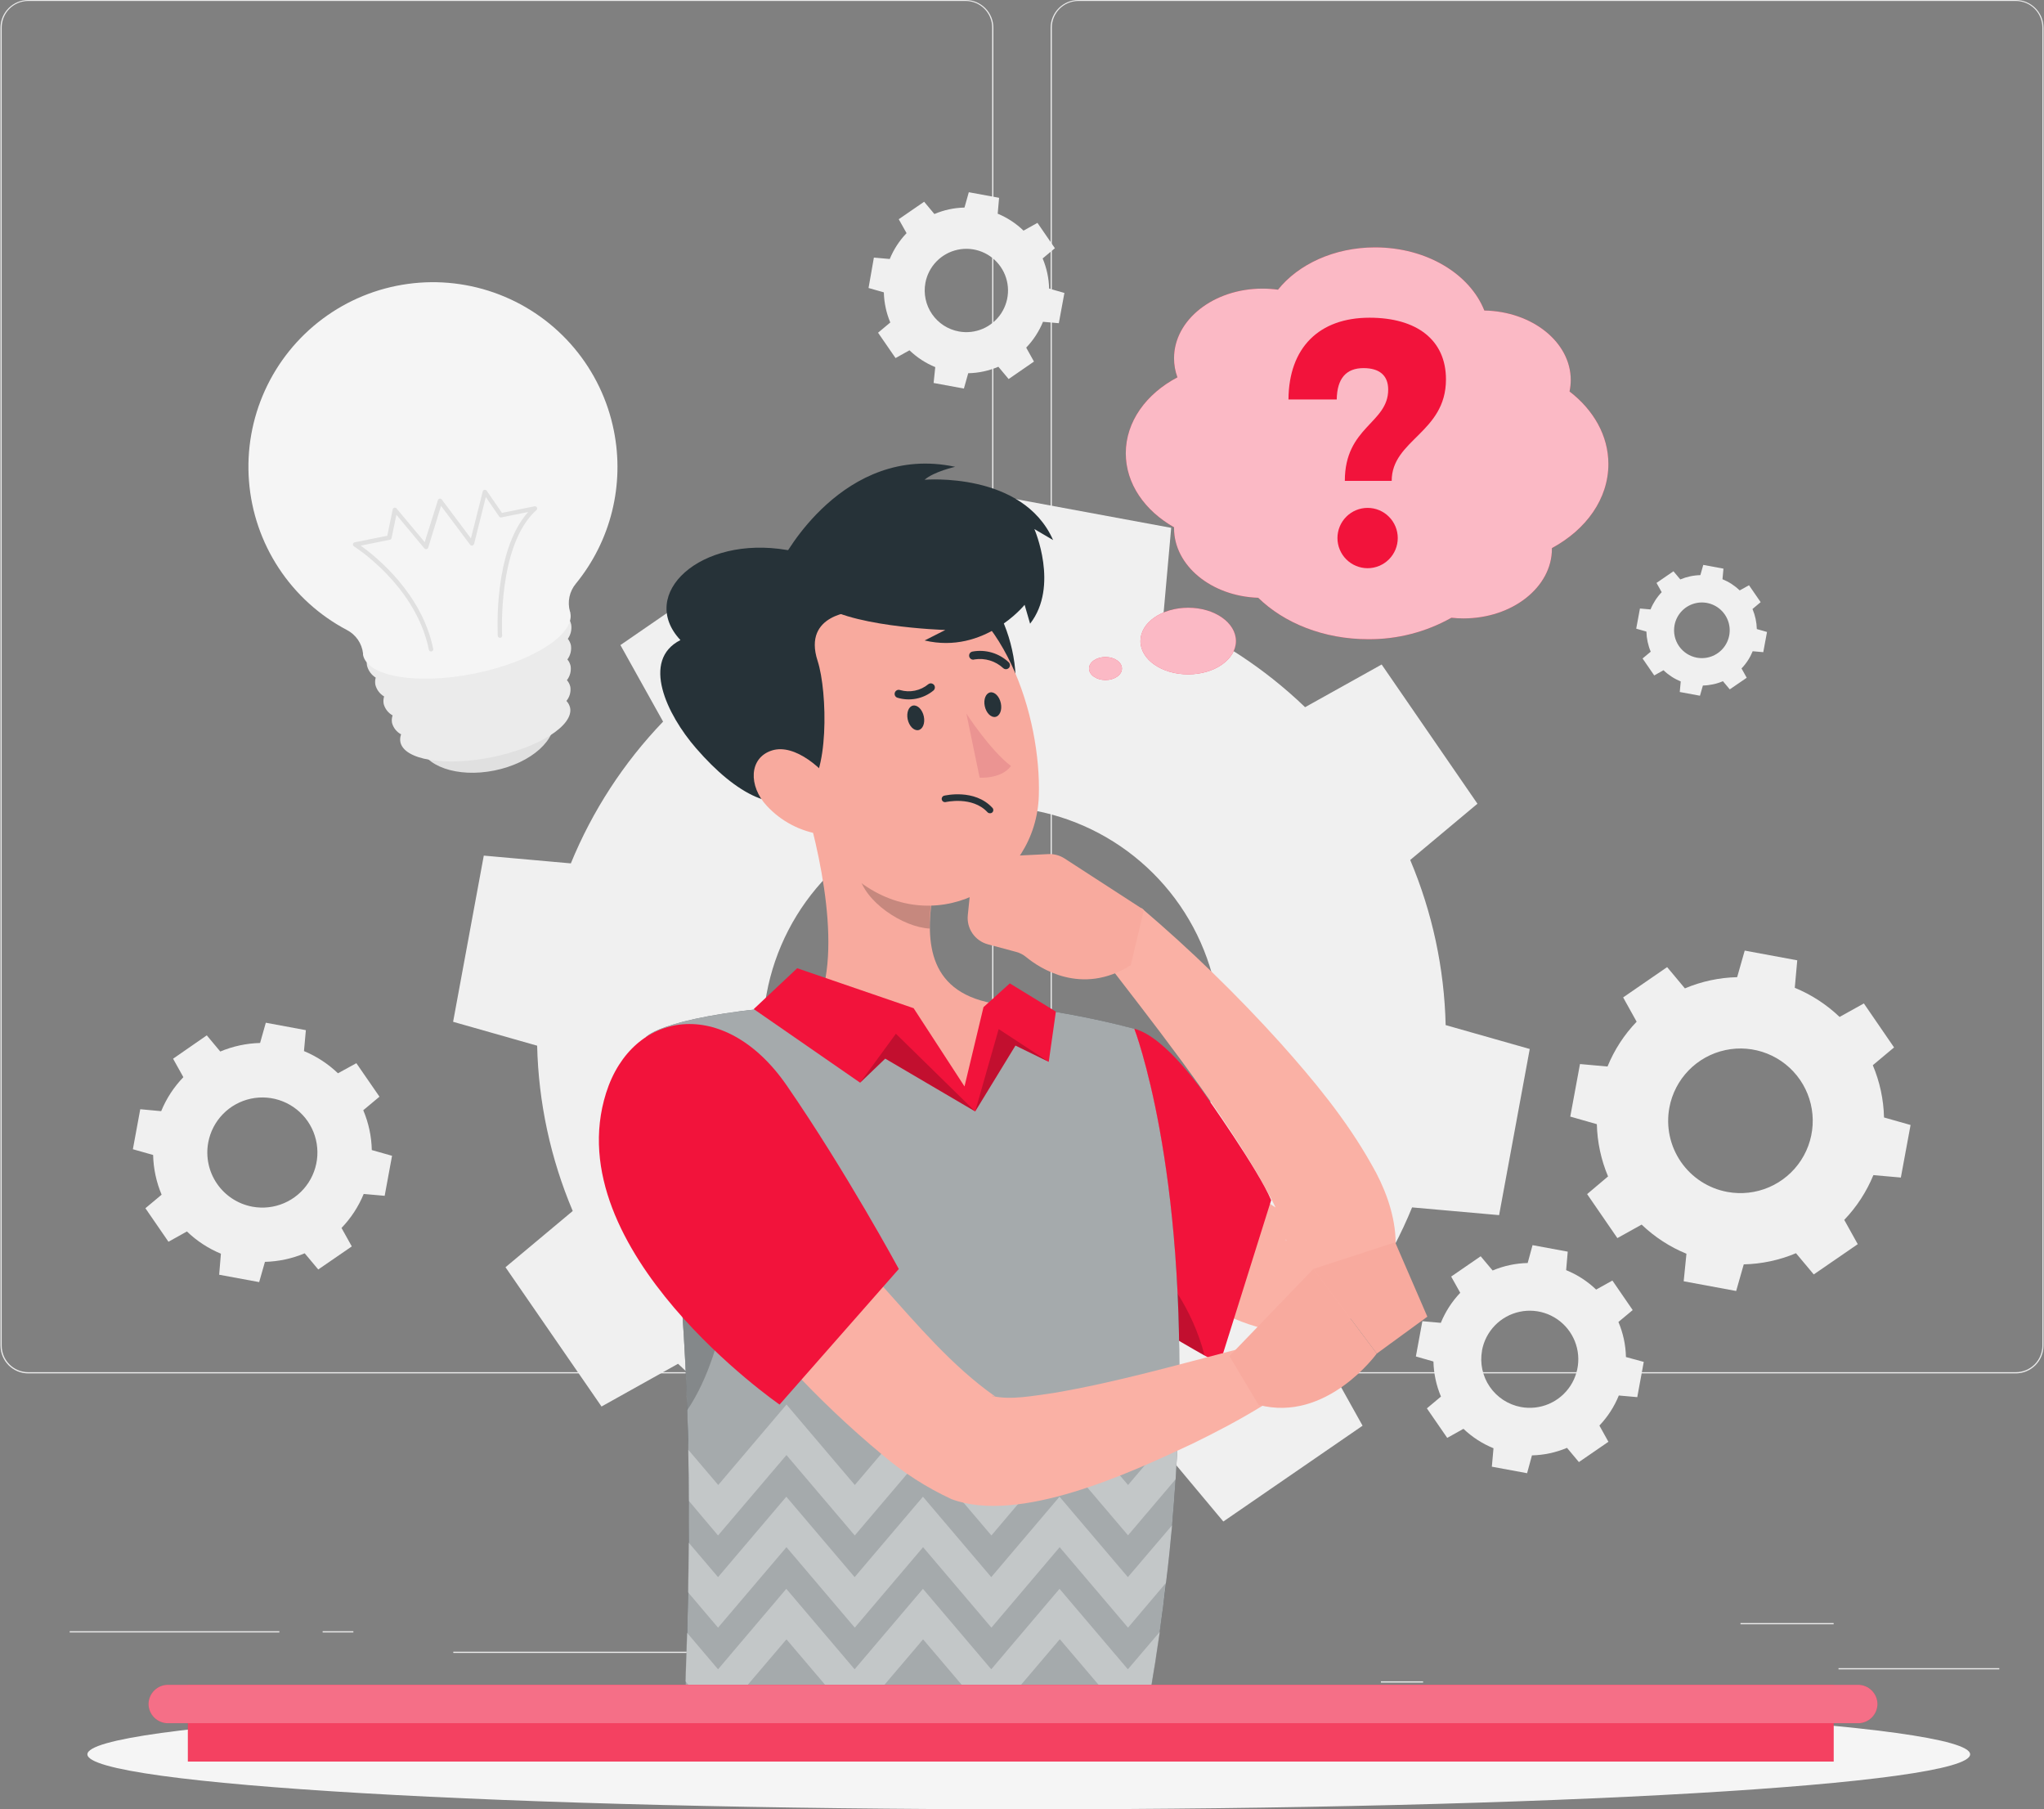 <svg width="226" height="200" viewBox="0 0 226 200" fill="none" xmlns="http://www.w3.org/2000/svg">
<rect x="0" y="0" width="226" height="200" fill="#808080" stroke="none"/>
<path d="M221.06 184.395H203.28V184.529H221.06V184.395Z" fill="#EBEBEB"/>
<path d="M157.35 185.854H152.685V185.988H157.35V185.854Z" fill="#EBEBEB"/>
<path d="M202.742 179.412H192.44V179.546H202.742V179.412Z" fill="#EBEBEB"/>
<path d="M30.89 180.314H7.705V180.449H30.89V180.314Z" fill="#EBEBEB"/>
<path d="M39.071 180.314H35.673V180.449H39.071V180.314Z" fill="#EBEBEB"/>
<path d="M100.409 182.58H50.119V182.714H100.409V182.58Z" fill="#EBEBEB"/>
<path d="M106.77 151.814H3.115C2.303 151.813 1.524 151.489 0.951 150.914C0.377 150.34 0.055 149.561 0.055 148.749V3.038C0.062 2.231 0.387 1.459 0.96 0.89C1.533 0.321 2.307 0.001 3.115 0H106.77C107.583 0 108.363 0.323 108.938 0.898C109.512 1.473 109.835 2.252 109.835 3.065V148.749C109.835 149.562 109.512 150.341 108.938 150.916C108.363 151.491 107.583 151.814 106.77 151.814ZM3.115 0.107C2.338 0.109 1.594 0.418 1.045 0.968C0.497 1.517 0.189 2.262 0.189 3.038V148.749C0.189 149.525 0.497 150.27 1.045 150.819C1.594 151.369 2.338 151.678 3.115 151.68H106.77C107.547 151.678 108.292 151.369 108.841 150.82C109.39 150.27 109.7 149.526 109.701 148.749V3.038C109.7 2.261 109.39 1.517 108.841 0.967C108.292 0.418 107.547 0.109 106.77 0.107H3.115Z" fill="#EBEBEB"/>
<path d="M222.89 151.814H119.229C118.417 151.813 117.638 151.489 117.063 150.915C116.489 150.34 116.165 149.561 116.164 148.749V3.038C116.173 2.231 116.499 1.459 117.073 0.89C117.647 0.321 118.421 0.001 119.229 0H222.89C223.697 0.003 224.47 0.323 225.041 0.892C225.613 1.461 225.938 2.232 225.945 3.038V148.749C225.945 149.56 225.623 150.338 225.051 150.912C224.478 151.487 223.701 151.811 222.89 151.814ZM119.229 0.107C118.452 0.109 117.708 0.418 117.158 0.967C116.609 1.517 116.3 2.261 116.298 3.038V148.749C116.3 149.526 116.609 150.27 117.158 150.82C117.708 151.369 118.452 151.678 119.229 151.68H222.89C223.667 151.678 224.412 151.369 224.961 150.82C225.511 150.27 225.82 149.526 225.821 148.749V3.038C225.82 2.261 225.511 1.517 224.961 0.967C224.412 0.418 223.667 0.109 222.89 0.107H119.229Z" fill="#EBEBEB"/>
<path d="M63.326 133.862L55.891 140.079L66.509 155.475L74.97 150.751C79.505 155.107 84.821 158.567 90.64 160.951L89.781 170.571L108.156 173.969L110.792 164.671C117.068 164.525 123.261 163.195 129.044 160.752L135.261 168.187L150.657 157.596L145.933 149.13C150.289 144.598 153.75 139.283 156.132 133.465L165.752 134.319L169.14 115.954L159.842 113.313C159.696 107.036 158.366 100.844 155.923 95.061L163.358 88.844L152.766 73.454L144.301 78.172C139.767 73.817 134.453 70.357 128.636 67.973L129.495 58.347L111.12 54.949L108.478 64.247C102.202 64.396 96.01 65.726 90.226 68.166L83.988 60.715L68.598 71.306L73.316 79.767C68.961 84.302 65.501 89.618 63.117 95.437L53.491 94.578L50.099 112.948L59.391 115.589C59.539 121.874 60.875 128.074 63.326 133.862ZM84.761 109.85C85.67 104.93 88.017 100.39 91.506 96.804C94.995 93.218 99.469 90.747 104.362 89.704C109.255 88.661 114.348 89.092 118.996 90.943C123.644 92.794 127.638 95.982 130.475 100.104C133.311 104.226 134.861 109.096 134.929 114.099C134.997 119.101 133.58 124.012 130.857 128.209C128.134 132.407 124.228 135.702 119.632 137.679C115.036 139.656 109.957 140.226 105.037 139.317C98.442 138.097 92.6 134.308 88.798 128.782C84.995 123.256 83.544 116.446 84.761 109.85Z" fill="#F0F0F0"/>
<path d="M186.161 141.631L191.964 142.704L192.802 139.762C194.788 139.718 196.747 139.299 198.578 138.528L200.543 140.874L205.406 137.529L203.914 134.845C205.288 133.411 206.38 131.732 207.135 129.896L210.173 130.164L211.247 124.355L208.311 123.523C208.265 121.537 207.844 119.577 207.071 117.747L209.422 115.782L206.083 110.919L203.399 112.411C201.962 111.039 200.281 109.946 198.444 109.19L198.718 106.152L192.909 105.078L192.072 108.015C190.085 108.061 188.126 108.482 186.296 109.255L184.331 106.903L179.467 110.253L180.959 112.937C179.582 114.371 178.489 116.052 177.739 117.892L174.695 117.618L173.621 123.427L176.558 124.264C176.607 126.25 177.027 128.209 177.798 130.04L175.484 131.995L178.828 136.858L181.512 135.366C182.947 136.742 184.628 137.835 186.467 138.587L186.161 141.631ZM184.578 122.439C184.865 120.885 185.607 119.45 186.71 118.317C187.812 117.185 189.226 116.404 190.772 116.075C192.318 115.745 193.927 115.881 195.396 116.466C196.864 117.051 198.126 118.059 199.023 119.361C199.919 120.663 200.409 122.202 200.43 123.782C200.452 125.363 200.005 126.915 199.145 128.241C198.285 129.567 197.051 130.609 195.599 131.234C194.147 131.859 192.542 132.04 190.987 131.753C189.955 131.563 188.969 131.171 188.088 130.6C187.207 130.029 186.447 129.29 185.851 128.425C185.256 127.56 184.837 126.586 184.618 125.559C184.4 124.532 184.386 123.472 184.578 122.439Z" fill="#F0F0F0"/>
<path d="M24.232 140.907L28.655 141.723L29.294 139.484C30.806 139.446 32.297 139.125 33.691 138.539L35.188 140.327L38.898 137.777L37.76 135.737C38.807 134.65 39.64 133.375 40.213 131.979L42.532 132.183L43.348 127.76L41.109 127.126C41.076 125.612 40.756 124.119 40.165 122.724L41.958 121.227L39.402 117.523L37.368 118.639C36.278 117.596 35.004 116.764 33.61 116.186L33.819 113.872L29.391 113.051L28.757 115.289C27.244 115.328 25.751 115.648 24.355 116.234L22.863 114.447L19.137 117.029L20.275 119.069C19.227 120.154 18.394 121.43 17.822 122.826L15.508 122.612L14.692 127.035L16.931 127.669C16.964 129.178 17.283 130.668 17.87 132.06L16.077 133.557L18.627 137.262L20.667 136.124C21.755 137.172 23.029 138.006 24.425 138.582L24.232 140.907ZM23.024 126.289C23.244 125.105 23.809 124.013 24.649 123.151C25.489 122.289 26.566 121.695 27.744 121.445C28.921 121.195 30.146 121.299 31.265 121.745C32.383 122.191 33.343 122.958 34.026 123.95C34.708 124.942 35.08 126.114 35.096 127.318C35.112 128.521 34.771 129.703 34.116 130.713C33.461 131.723 32.521 132.516 31.415 132.991C30.309 133.467 29.087 133.604 27.904 133.386C26.316 133.091 24.91 132.178 23.995 130.847C23.08 129.517 22.731 127.877 23.024 126.289Z" fill="#F0F0F0"/>
<path d="M103.227 42.334L106.576 42.952L107.054 41.255C108.201 41.233 109.332 40.99 110.388 40.541L111.521 41.9L114.323 39.967L113.464 38.426C114.257 37.599 114.887 36.631 115.321 35.571L117.071 35.726L117.689 32.382L115.998 31.899C115.97 30.754 115.727 29.625 115.284 28.57L116.637 27.438L114.709 24.635L113.169 25.494C112.343 24.696 111.374 24.06 110.313 23.621L110.468 21.865L107.119 21.248L106.641 22.944C105.496 22.967 104.366 23.209 103.313 23.658L102.18 22.3L99.372 24.233L100.237 25.773C99.442 26.599 98.812 27.568 98.379 28.629L96.624 28.474L96.033 31.834L97.724 32.317C97.752 33.462 97.995 34.59 98.438 35.646L97.085 36.778L99.018 39.581L100.559 38.722C101.383 39.515 102.35 40.146 103.409 40.579L103.227 42.334ZM102.319 31.271C102.485 30.375 102.913 29.549 103.548 28.896C104.184 28.244 104.998 27.794 105.889 27.604C106.78 27.415 107.707 27.493 108.553 27.831C109.4 28.168 110.127 28.748 110.643 29.499C111.159 30.249 111.441 31.136 111.454 32.046C111.466 32.957 111.208 33.851 110.713 34.615C110.217 35.38 109.506 35.98 108.67 36.34C107.833 36.7 106.908 36.804 106.013 36.639C105.418 36.529 104.85 36.303 104.342 35.974C103.835 35.645 103.397 35.218 103.054 34.72C102.711 34.221 102.469 33.66 102.343 33.068C102.217 32.477 102.209 31.866 102.319 31.271Z" fill="#F0F0F0"/>
<path d="M185.727 76.492L187.961 76.905L188.283 75.778C189.045 75.76 189.797 75.598 190.5 75.3L191.257 76.202L193.13 74.919L192.556 73.888C193.085 73.34 193.504 72.695 193.791 71.988L194.961 72.09L195.374 69.857L194.247 69.535C194.228 68.772 194.066 68.02 193.769 67.318L194.671 66.561L193.383 64.693L192.357 65.262C191.805 64.734 191.159 64.315 190.451 64.027L190.559 62.857L188.326 62.443L188.004 63.576C187.241 63.592 186.489 63.753 185.786 64.049L185.03 63.147L183.156 64.435L183.73 65.46C183.201 66.011 182.782 66.658 182.496 67.366L181.325 67.264L180.912 69.492L182.039 69.814C182.058 70.578 182.22 71.332 182.517 72.036L181.615 72.788L182.904 74.662L183.929 74.087C184.481 74.617 185.127 75.037 185.835 75.327L185.727 76.492ZM185.148 69.116C185.258 68.517 185.543 67.965 185.967 67.529C186.391 67.092 186.935 66.791 187.53 66.664C188.126 66.537 188.745 66.589 189.31 66.814C189.876 67.04 190.362 67.427 190.707 67.929C191.052 68.43 191.24 69.022 191.249 69.631C191.257 70.239 191.084 70.837 190.753 71.347C190.422 71.858 189.946 72.258 189.387 72.499C188.828 72.739 188.21 72.808 187.612 72.697C186.81 72.548 186.101 72.087 185.639 71.416C185.177 70.745 185 69.918 185.148 69.116Z" fill="#F0F0F0"/>
<path d="M158.492 150.499C158.523 151.832 158.806 153.147 159.324 154.375L157.767 155.679L160.017 158.943L161.81 157.939C162.773 158.857 163.9 159.586 165.133 160.087L164.95 162.127L168.847 162.846L169.384 160.876C170.717 160.844 172.032 160.561 173.26 160.044L174.575 161.617L177.839 159.373L176.841 157.58C177.759 156.617 178.488 155.49 178.988 154.257L181.028 154.439L181.747 150.542L179.777 150.005C179.749 148.672 179.466 147.357 178.945 146.129L180.523 144.814L178.279 141.55L176.481 142.549C175.521 141.629 174.396 140.9 173.164 140.401L173.341 138.356L169.449 137.637L168.912 139.612C167.579 139.641 166.264 139.922 165.036 140.439L163.715 138.866L160.452 141.11L161.455 142.903C160.539 143.867 159.811 144.994 159.308 146.226L157.268 146.043L156.549 149.941L158.492 150.499ZM163.86 149.286C164.052 148.241 164.549 147.276 165.289 146.513C166.029 145.751 166.979 145.225 168.018 145.003C169.057 144.78 170.139 144.871 171.126 145.264C172.113 145.657 172.962 146.334 173.564 147.21C174.166 148.085 174.495 149.12 174.509 150.182C174.523 151.245 174.221 152.287 173.642 153.178C173.062 154.069 172.232 154.768 171.255 155.187C170.278 155.605 169.199 155.724 168.155 155.529C166.76 155.267 165.525 154.463 164.721 153.293C163.918 152.123 163.61 150.682 163.866 149.286H163.86Z" fill="#F0F0F0"/>
<path d="M61.2 79.294C61.689 81.71 58.763 84.346 54.667 85.172C50.571 85.999 46.856 84.705 46.368 82.29C45.879 79.874 48.805 77.233 52.901 76.385C56.997 75.536 60.712 76.873 61.2 79.294Z" fill="#E0E0E0"/>
<path d="M62.784 70.613C63.11 70.154 63.243 69.586 63.154 69.03C62.676 66.652 57.249 65.75 51 67.006C44.752 68.262 40.103 71.215 40.581 73.587C40.721 74.133 41.065 74.604 41.542 74.903C41.468 75.161 41.455 75.433 41.504 75.697C41.642 76.238 41.99 76.701 42.47 76.986C42.388 77.251 42.371 77.533 42.422 77.807C42.492 78.075 42.616 78.325 42.786 78.544C42.956 78.762 43.168 78.945 43.41 79.079C43.317 79.346 43.295 79.633 43.345 79.911C43.417 80.179 43.543 80.43 43.716 80.647C43.889 80.864 44.104 81.043 44.349 81.173C44.244 81.442 44.216 81.736 44.269 82.021C44.666 83.996 49.191 84.748 54.372 83.701C59.552 82.654 63.433 80.207 63.036 78.231C62.97 77.948 62.829 77.689 62.628 77.479C62.804 77.266 62.934 77.019 63.009 76.752C63.084 76.486 63.102 76.207 63.063 75.933C63.004 75.655 62.872 75.398 62.682 75.187C62.851 74.968 62.975 74.718 63.046 74.451C63.117 74.183 63.134 73.904 63.095 73.63C63.036 73.36 62.913 73.107 62.735 72.895C63.068 72.447 63.208 71.885 63.127 71.333C63.069 71.07 62.951 70.824 62.784 70.613Z" fill="#EBEBEB"/>
<path d="M67.877 47.627C67.208 44.248 65.693 41.093 63.475 38.458C61.257 35.822 58.407 33.791 55.192 32.554C51.977 31.317 48.501 30.914 45.088 31.384C41.675 31.853 38.437 33.179 35.675 35.238C32.913 37.297 30.718 40.021 29.293 43.158C27.869 46.294 27.262 49.741 27.529 53.175C27.797 56.61 28.929 59.921 30.822 62.799C32.714 65.678 35.305 68.03 38.352 69.637C38.84 69.889 39.259 70.257 39.571 70.709C39.883 71.162 40.078 71.684 40.14 72.23C40.14 72.284 40.14 72.337 40.14 72.391C40.628 74.807 46.157 75.725 52.486 74.447C58.816 73.169 63.55 70.152 63.062 67.763C63.062 67.71 63.062 67.661 63.024 67.608C62.87 67.075 62.85 66.513 62.965 65.971C63.081 65.429 63.328 64.923 63.685 64.499C65.586 62.171 66.947 59.45 67.672 56.533C68.397 53.616 68.467 50.575 67.877 47.627Z" fill="#F5F5F5"/>
<path d="M55.339 70.501H55.29C55.226 70.504 55.163 70.481 55.114 70.438C55.066 70.395 55.037 70.334 55.033 70.27C55.033 69.872 54.533 60.897 58.399 56.597L55.435 57.193C55.389 57.204 55.34 57.2 55.295 57.182C55.251 57.164 55.213 57.132 55.188 57.091L53.717 54.943L52.418 60.124C52.406 60.168 52.382 60.209 52.349 60.241C52.316 60.273 52.275 60.295 52.23 60.306C52.185 60.316 52.138 60.312 52.094 60.296C52.05 60.28 52.012 60.252 51.983 60.215L48.763 55.92L47.345 60.532C47.335 60.576 47.312 60.615 47.278 60.645C47.245 60.675 47.202 60.694 47.157 60.698C47.114 60.705 47.07 60.702 47.029 60.688C46.988 60.674 46.951 60.65 46.921 60.618L43.829 56.903L43.292 59.48C43.285 59.527 43.263 59.57 43.229 59.604C43.195 59.638 43.152 59.66 43.104 59.667L39.883 60.312C41.494 61.466 46.653 65.551 47.898 71.725C47.905 71.756 47.905 71.788 47.899 71.82C47.892 71.851 47.88 71.881 47.862 71.908C47.845 71.934 47.822 71.957 47.795 71.975C47.769 71.993 47.739 72.005 47.708 72.012C47.676 72.018 47.644 72.018 47.613 72.012C47.581 72.006 47.551 71.994 47.525 71.976C47.498 71.958 47.475 71.935 47.457 71.909C47.439 71.882 47.427 71.853 47.42 71.821C45.982 64.714 39.207 60.435 39.137 60.398C39.096 60.371 39.063 60.333 39.043 60.288C39.023 60.243 39.017 60.193 39.025 60.145C39.034 60.096 39.057 60.052 39.091 60.016C39.126 59.981 39.17 59.957 39.218 59.947L42.82 59.222L43.421 56.312C43.429 56.267 43.45 56.225 43.482 56.192C43.513 56.159 43.554 56.135 43.598 56.124C43.643 56.111 43.69 56.112 43.734 56.127C43.778 56.141 43.817 56.168 43.845 56.205L46.959 59.925L48.419 55.292C48.431 55.248 48.456 55.209 48.489 55.178C48.523 55.148 48.565 55.127 48.61 55.119C48.655 55.111 48.701 55.116 48.743 55.134C48.786 55.151 48.822 55.18 48.848 55.217L52.069 59.512L53.379 54.321C53.391 54.276 53.416 54.235 53.45 54.204C53.484 54.172 53.527 54.151 53.572 54.144C53.618 54.134 53.666 54.139 53.709 54.157C53.752 54.175 53.789 54.206 53.814 54.245L55.5 56.693L59.096 55.969C59.149 55.956 59.205 55.962 59.254 55.986C59.302 56.009 59.342 56.048 59.365 56.097C59.388 56.145 59.396 56.199 59.386 56.251C59.376 56.304 59.35 56.351 59.311 56.387C54.99 60.236 55.516 70.152 55.521 70.254C55.523 70.309 55.506 70.364 55.473 70.409C55.44 70.454 55.392 70.486 55.339 70.501Z" fill="#E0E0E0"/>
<path d="M113.748 199.999C171.233 199.999 217.833 197.279 217.833 193.923C217.833 190.566 171.233 187.846 113.748 187.846C56.264 187.846 9.663 190.566 9.663 193.923C9.663 197.279 56.264 199.999 113.748 199.999Z" fill="#F5F5F5"/>
<path d="M177.835 51.294C177.835 48.153 176.192 45.313 173.54 43.273C173.628 42.858 173.673 42.436 173.675 42.012C173.675 37.825 169.418 34.421 164.119 34.324C162.509 30.271 157.72 27.346 152.041 27.346C147.52 27.346 143.553 29.214 141.304 32.021C140.737 31.944 140.164 31.904 139.592 31.903C134.191 31.903 129.811 35.35 129.811 39.601C129.81 40.321 129.937 41.036 130.186 41.711C126.745 43.52 124.475 46.602 124.475 50.102C124.475 53.473 126.579 56.452 129.811 58.283V58.39C129.811 62.519 133.933 65.906 139.119 66.078C141.975 68.869 146.356 70.657 151.268 70.657C154.493 70.685 157.669 69.867 160.479 68.284C160.921 68.334 161.366 68.359 161.811 68.359C167.211 68.359 171.592 64.913 171.592 60.661V60.586C175.371 58.546 177.835 55.148 177.835 51.294Z" fill="#F2133B"/>
<path d="M124.051 73.899C124.051 74.603 123.235 75.171 122.231 75.171C121.227 75.171 120.411 74.603 120.411 73.899C120.411 73.196 121.227 72.627 122.231 72.627C123.235 72.627 124.051 73.196 124.051 73.899Z" fill="#F2133B"/>
<path d="M136.655 70.86C136.655 72.895 134.288 74.543 131.367 74.543C128.447 74.543 126.096 72.906 126.096 70.86C126.096 68.815 128.463 67.178 131.383 67.178C134.304 67.178 136.655 68.842 136.655 70.86Z" fill="#F2133B"/>
<path opacity="0.7" d="M177.835 51.294C177.835 48.153 176.192 45.313 173.54 43.273C173.628 42.858 173.673 42.436 173.675 42.012C173.675 37.825 169.418 34.421 164.119 34.324C162.509 30.271 157.72 27.346 152.041 27.346C147.52 27.346 143.553 29.214 141.304 32.021C140.737 31.944 140.164 31.904 139.592 31.903C134.191 31.903 129.811 35.35 129.811 39.601C129.81 40.321 129.937 41.036 130.186 41.711C126.745 43.52 124.475 46.602 124.475 50.102C124.475 53.473 126.579 56.452 129.811 58.283V58.39C129.811 62.519 133.933 65.906 139.119 66.078C141.975 68.869 146.356 70.657 151.268 70.657C154.493 70.685 157.669 69.867 160.479 68.284C160.921 68.334 161.366 68.359 161.811 68.359C167.211 68.359 171.592 64.913 171.592 60.661V60.586C175.371 58.546 177.835 55.148 177.835 51.294Z" fill="white"/>
<path opacity="0.7" d="M124.051 73.899C124.051 74.603 123.235 75.171 122.231 75.171C121.227 75.171 120.411 74.603 120.411 73.899C120.411 73.196 121.227 72.627 122.231 72.627C123.235 72.627 124.051 73.196 124.051 73.899Z" fill="white"/>
<path opacity="0.7" d="M136.655 70.86C136.655 72.895 134.288 74.543 131.367 74.543C128.447 74.543 126.096 72.906 126.096 70.86C126.096 68.815 128.463 67.178 131.383 67.178C134.304 67.178 136.655 68.842 136.655 70.86Z" fill="white"/>
<path d="M151.422 35.119C156.646 35.119 159.877 37.572 159.877 41.937C159.877 47.842 153.876 48.599 153.876 53.157H148.695C148.695 47.16 153.489 46.806 153.489 43.069C153.489 41.459 152.475 40.691 150.762 40.691C148.851 40.691 147.837 41.819 147.799 44.159H142.463C142.5 38.431 145.85 35.119 151.422 35.119ZM154.547 59.475C154.547 60.359 154.196 61.207 153.57 61.832C152.945 62.457 152.097 62.809 151.213 62.809C150.329 62.809 149.481 62.457 148.856 61.832C148.231 61.207 147.879 60.359 147.879 59.475C147.879 58.591 148.231 57.743 148.856 57.118C149.481 56.492 150.329 56.141 151.213 56.141C152.097 56.141 152.945 56.492 153.57 57.118C154.196 57.743 154.547 58.591 154.547 59.475Z" fill="#F2133B"/>
<path d="M123.919 115.31C128.676 121.489 133.749 127.979 139.89 132.676C140.981 133.531 142.21 134.194 143.524 134.636C143.615 134.662 143.524 134.711 143.417 134.786C143.309 134.861 143.352 134.85 143.352 134.893C143.352 134.936 143.186 135.044 143.143 135.081C142.59 135.599 142.248 136.302 142.182 137.057C142.182 137.207 142.214 137.196 142.214 137.1C141.887 134.63 140.389 132.198 139.122 129.895C133.996 121.236 127.548 113.147 121.359 105.094L126.19 100.359C131.629 104.985 136.758 109.963 141.543 115.262C145.237 119.395 148.844 123.733 151.646 128.72C154.432 133.492 156.097 140.262 151.136 144.465C148.94 146.304 146.168 147.313 143.304 147.315C133.91 147.187 125.32 138.329 119.56 131.962C117.105 129.164 114.812 126.226 112.694 123.164L123.903 115.31H123.919Z" fill="#FAB1A5"/>
<path d="M110.26 94.685L115.923 94.411C116.553 94.383 117.176 94.552 117.706 94.894L126.477 100.579L125.023 106.694C119.558 110.14 114.893 106.973 113.465 105.797C113.135 105.523 112.748 105.325 112.332 105.217L109.229 104.385C108.536 104.2 107.932 103.774 107.525 103.184C107.118 102.594 106.934 101.878 107.007 101.164L107.393 97.407C107.464 96.684 107.792 96.011 108.319 95.511C108.845 95.011 109.535 94.718 110.26 94.685Z" fill="#F8AA9E"/>
<path d="M140.548 132.665L134.869 150.761C134.869 150.761 134.23 150.423 133.189 149.838C130.445 148.297 124.895 145.065 120.793 141.861C118.41 140.003 116.499 138.156 115.962 136.653C114.056 131.607 125.399 113.715 125.399 113.715C128.964 114.606 133.291 121.069 133.291 121.069C133.291 121.069 139.18 129.374 140.548 132.665Z" fill="#F2133B"/>
<path opacity="0.2" d="M133.189 149.837C130.446 148.297 124.895 145.065 120.794 141.86C120.689 139.309 120.885 136.754 121.379 134.248C121.379 134.248 130.494 139.412 133.189 149.837Z" fill="black"/>
<path d="M125.394 113.722C125.394 113.722 136.388 142.045 125.753 194.724L75.635 194.6C75.308 186.907 78.792 150.886 71.459 114.613C71.459 114.613 73.515 112.101 89.684 111.033C96.083 110.609 105.365 110.56 110.991 111.086C115.853 111.587 120.669 112.469 125.394 113.722Z" fill="#263238"/>
<path opacity="0.6" d="M130.279 157.613C130.209 159.529 130.112 161.5 129.984 163.518C129.871 165.166 129.747 166.857 129.597 168.586C129.409 170.647 129.194 172.768 128.926 174.942C128.722 176.731 128.489 178.542 128.228 180.374C127.91 182.604 127.552 184.884 127.155 187.213C126.736 189.651 126.274 192.152 125.753 194.729L75.635 194.606C75.56 192.931 75.668 189.914 75.807 185.85C75.866 184.239 75.925 182.425 75.984 180.482C76.022 179.07 76.06 177.567 76.092 176.005C76.124 174.265 76.156 172.435 76.167 170.518C76.167 169.033 76.167 167.498 76.167 165.912C76.167 164.082 76.14 162.192 76.097 160.254C76.097 158.815 76.033 157.355 75.984 155.868C75.807 150.581 75.49 144.981 74.964 139.189C74.238 130.94 73.064 122.736 71.448 114.613C71.448 114.613 73.51 112.101 89.7 111.033C96.099 110.609 105.376 110.555 111.012 111.086C115.874 111.591 120.69 112.472 125.415 113.722C125.415 113.722 131.277 128.866 130.279 157.613Z" fill="#FAFAFA"/>
<path opacity="0.2" d="M81.207 136.891C81.207 136.891 80.762 148.852 75.984 155.879C75.807 150.591 75.49 144.992 74.964 139.199C76.923 137.702 79.055 136.816 81.207 136.891Z" fill="black"/>
<g opacity="0.6">
<path opacity="0.6" d="M130.278 157.613C130.208 159.529 130.112 161.499 129.983 163.518L124.722 169.713L117.163 160.823L109.616 169.729L102.062 160.839L94.509 169.729L86.956 160.839L79.392 169.729L76.171 165.912C76.171 164.081 76.144 162.192 76.102 160.254L79.414 164.151L86.962 155.256L94.515 164.151L102.068 155.256L109.621 164.151L117.169 155.256L124.727 164.151L130.278 157.613Z" fill="#FAFAFA"/>
</g>
<g opacity="0.6">
<path opacity="0.6" d="M129.597 168.602C129.409 170.663 129.194 172.784 128.926 174.958L124.723 179.918L117.164 171.023L109.617 179.918L102.063 171.023L94.51 179.918L86.957 171.023L79.393 179.918L76.07 176.005C76.103 174.265 76.135 172.435 76.145 170.518L79.393 174.335L86.941 165.445L94.494 174.335L102.047 165.445L109.6 174.335L117.148 165.445L124.707 174.335L129.597 168.602Z" fill="#FAFAFA"/>
</g>
<g opacity="0.6">
<path opacity="0.6" d="M128.244 180.372C127.925 182.602 127.567 184.882 127.17 187.212L124.738 190.078L117.18 181.194L109.616 190.094L102.063 181.21L94.51 190.094L86.957 181.21L79.393 190.094L75.785 185.848C75.844 184.238 75.903 182.423 75.962 180.48L79.393 184.522L86.94 175.627L94.493 184.522L102.047 175.627L109.6 184.522L117.148 175.627L124.706 184.522L128.244 180.372Z" fill="#FAFAFA"/>
</g>
<path d="M89.056 88.92C91.031 95.625 93.538 108.004 89.19 113.007C95.991 115.155 100.887 116.604 106.905 121.06C108.483 116.685 110.411 111.01 110.411 111.01C102.627 109.904 102.294 104.241 103.126 98.814L89.056 88.92Z" fill="#F8AA9E"/>
<path opacity="0.2" d="M94.767 92.963L103.093 98.82C102.878 100.082 102.777 101.361 102.793 102.642C99.846 102.497 95.551 99.679 94.955 96.662C94.669 95.45 94.605 94.197 94.767 92.963Z" fill="black"/>
<path d="M83.34 111.542L88.144 107.027L101.017 111.445L106.643 120.094L108.742 111.327L111.652 108.702L116.746 111.821L115.957 117.377L112.275 115.574L107.824 122.858L97.877 117.018L95.102 119.68L83.34 111.542Z" fill="#F2133B"/>
<path opacity="0.2" d="M107.823 122.858L110.421 113.754L115.956 117.377L112.274 115.574L107.823 122.858Z" fill="black"/>
<path opacity="0.2" d="M107.823 122.857L99.057 114.268L95.101 119.679L97.876 117.016L107.823 122.857Z" fill="black"/>
<path d="M86.62 129.107C89.841 132.989 94.243 138.378 97.507 142.082C101.399 146.409 105.269 151.005 109.977 154.322C110.16 154.435 109.95 154.322 109.859 154.322C109.809 154.304 109.756 154.293 109.703 154.29C109.66 154.29 109.703 154.29 109.703 154.317C111.818 154.784 114.196 154.29 116.456 153.984C123.344 152.824 130.119 150.876 137.017 149.099L139.728 155.31C137.114 156.92 134.51 158.289 131.804 159.604C125.024 162.782 112.677 168.521 105.194 165.708C102.429 164.424 99.852 162.77 97.533 160.791C93.969 157.825 90.597 154.633 87.441 151.235C84.344 147.945 81.413 144.579 78.589 141.068C77.639 139.898 76.748 138.749 75.803 137.493L86.62 129.107Z" fill="#FAB1A5"/>
<path d="M67.014 120.817C61.523 138.221 86.195 155.26 86.195 155.26L99.379 140.272C99.379 140.272 93.571 129.535 86.99 119.991C80.102 110.006 69.908 111.659 67.014 120.817Z" fill="#F2133B"/>
<path d="M135.937 149.902L145.213 140.271L152.224 149.623C152.224 149.623 146.689 157.289 139.157 155.292L135.937 149.902Z" fill="#F8AA9E"/>
<path d="M154.259 137.32L157.819 145.544L152.225 149.624L145.214 140.273L154.259 137.32Z" fill="#F8AA9E"/>
<path d="M106.958 64.017C111.731 65.89 115.011 78.903 109.208 82.038C103.404 85.173 97.913 60.474 106.958 64.017Z" fill="#263238"/>
<path d="M86.371 79.332C88.84 88.458 89.828 93.875 95.497 97.799C104 103.704 114.554 97.531 114.86 87.97C115.139 79.38 111.049 65.912 101.225 63.812C91.551 61.735 83.912 70.228 86.371 79.332Z" fill="#F8AA9E"/>
<path d="M94.522 67.597L93.512 59.588C91.537 60.663 89.274 61.087 87.044 60.801C77.381 59.142 70.483 65.686 75.233 70.754C70.864 72.971 73.72 78.973 76.962 82.709C81.466 87.911 86.088 90.225 88.987 87.54C91.671 86.032 91.521 76.498 90.399 73.046C88.702 67.817 94.522 67.597 94.522 67.597Z" fill="#263238"/>
<path d="M84.76 89.05C86.341 90.773 88.469 91.896 90.784 92.228C93.709 92.576 94.225 89.849 92.62 87.326C91.17 85.056 87.901 82.141 85.346 82.957C82.79 83.773 82.758 86.886 84.76 89.05Z" fill="#F8AA9E"/>
<path d="M100.358 79.504C100.514 80.25 101.04 80.793 101.534 80.707C102.028 80.621 102.301 79.944 102.146 79.198C101.99 78.452 101.464 77.91 100.97 77.99C100.476 78.071 100.208 78.753 100.358 79.504Z" fill="#263238"/>
<path d="M108.88 78.045C109.036 78.796 109.557 79.333 110.05 79.247C110.544 79.161 110.818 78.49 110.662 77.739C110.507 76.987 109.981 76.451 109.492 76.536C109.004 76.622 108.724 77.304 108.88 78.045Z" fill="#263238"/>
<path d="M106.851 78.881C106.851 78.881 109.46 82.907 111.779 84.673C110.705 86.139 108.316 85.962 108.316 85.962L106.851 78.881Z" fill="#EB9492"/>
<path d="M103.09 75.575C103.161 75.603 103.224 75.649 103.272 75.709C103.308 75.756 103.335 75.809 103.351 75.867C103.367 75.924 103.371 75.984 103.363 76.043C103.356 76.101 103.337 76.158 103.307 76.21C103.278 76.261 103.239 76.306 103.192 76.343C102.644 76.79 101.994 77.095 101.3 77.231C100.606 77.366 99.89 77.329 99.214 77.121C99.158 77.102 99.106 77.072 99.062 77.032C99.018 76.993 98.983 76.945 98.957 76.891C98.932 76.837 98.918 76.779 98.916 76.72C98.914 76.661 98.924 76.602 98.945 76.547C98.987 76.435 99.07 76.345 99.177 76.294C99.285 76.244 99.408 76.238 99.52 76.278C100.053 76.433 100.616 76.456 101.159 76.343C101.703 76.231 102.211 75.988 102.639 75.634C102.701 75.584 102.776 75.551 102.856 75.541C102.935 75.53 103.016 75.542 103.09 75.575Z" fill="#263238"/>
<path d="M111.339 73.959C111.268 73.978 111.194 73.979 111.123 73.962C111.051 73.945 110.986 73.911 110.931 73.862C110.51 73.47 110.006 73.179 109.457 73.011C108.907 72.842 108.326 72.801 107.758 72.89C107.699 72.912 107.636 72.921 107.573 72.917C107.51 72.913 107.448 72.895 107.393 72.866C107.337 72.836 107.288 72.795 107.249 72.746C107.21 72.696 107.182 72.639 107.166 72.578C107.151 72.516 107.148 72.453 107.159 72.39C107.17 72.328 107.193 72.269 107.228 72.216C107.263 72.164 107.309 72.119 107.363 72.086C107.416 72.052 107.476 72.03 107.538 72.021C108.247 71.893 108.975 71.932 109.666 72.135C110.356 72.338 110.99 72.7 111.516 73.191C111.605 73.27 111.66 73.38 111.668 73.499C111.676 73.618 111.637 73.735 111.559 73.825C111.5 73.889 111.423 73.935 111.339 73.959Z" fill="#263238"/>
<path d="M86.533 61.848C86.533 61.848 93.201 48.964 105.612 51.6C105.612 51.6 103.239 52.136 102.23 53.033C102.23 53.033 113.063 52.088 116.44 59.7L114.368 58.482C114.368 58.482 117.127 64.79 113.895 68.945L113.289 66.856C113.289 66.856 108.854 72.359 102.235 70.797L104.522 69.637C104.522 69.637 93.12 69.288 90.296 66.379C87.473 63.469 86.533 61.848 86.533 61.848Z" fill="#263238"/>
<path d="M109.455 89.896C109.405 89.896 109.355 89.886 109.309 89.867C109.263 89.847 109.221 89.819 109.186 89.783C107.506 87.963 104.559 88.661 104.532 88.667C104.443 88.678 104.353 88.657 104.279 88.607C104.205 88.556 104.152 88.481 104.13 88.394C104.108 88.307 104.119 88.215 104.161 88.136C104.202 88.057 104.271 87.995 104.355 87.963C104.494 87.931 107.742 87.158 109.723 89.289C109.79 89.358 109.827 89.449 109.827 89.544C109.827 89.64 109.79 89.731 109.723 89.799C109.687 89.832 109.645 89.858 109.598 89.875C109.552 89.891 109.504 89.898 109.455 89.896Z" fill="#263238"/>
<path d="M202.745 186.24H20.773V194.722H202.745V186.24Z" fill="#F2133B"/>
<path opacity="0.2" d="M202.745 186.24H20.773V194.722H202.745V186.24Z" fill="#FAFAFA"/>
<path d="M205.466 186.24H18.57C18.005 186.24 17.463 186.463 17.061 186.86C16.659 187.257 16.43 187.796 16.423 188.361C16.43 188.926 16.659 189.465 17.061 189.862C17.463 190.259 18.005 190.481 18.57 190.481H205.466C206.026 190.474 206.561 190.249 206.957 189.852C207.354 189.456 207.579 188.921 207.586 188.361C207.579 187.8 207.354 187.265 206.957 186.869C206.561 186.473 206.026 186.247 205.466 186.24Z" fill="#F2133B"/>
<path opacity="0.4" d="M205.466 186.24H18.57C18.005 186.24 17.463 186.463 17.061 186.86C16.659 187.257 16.43 187.796 16.423 188.361C16.43 188.926 16.659 189.465 17.061 189.862C17.463 190.259 18.005 190.481 18.57 190.481H205.466C206.026 190.474 206.561 190.249 206.957 189.852C207.354 189.456 207.579 188.921 207.586 188.361C207.579 187.8 207.354 187.265 206.957 186.869C206.561 186.473 206.026 186.247 205.466 186.24Z" fill="#FAFAFA"/>
</svg>
